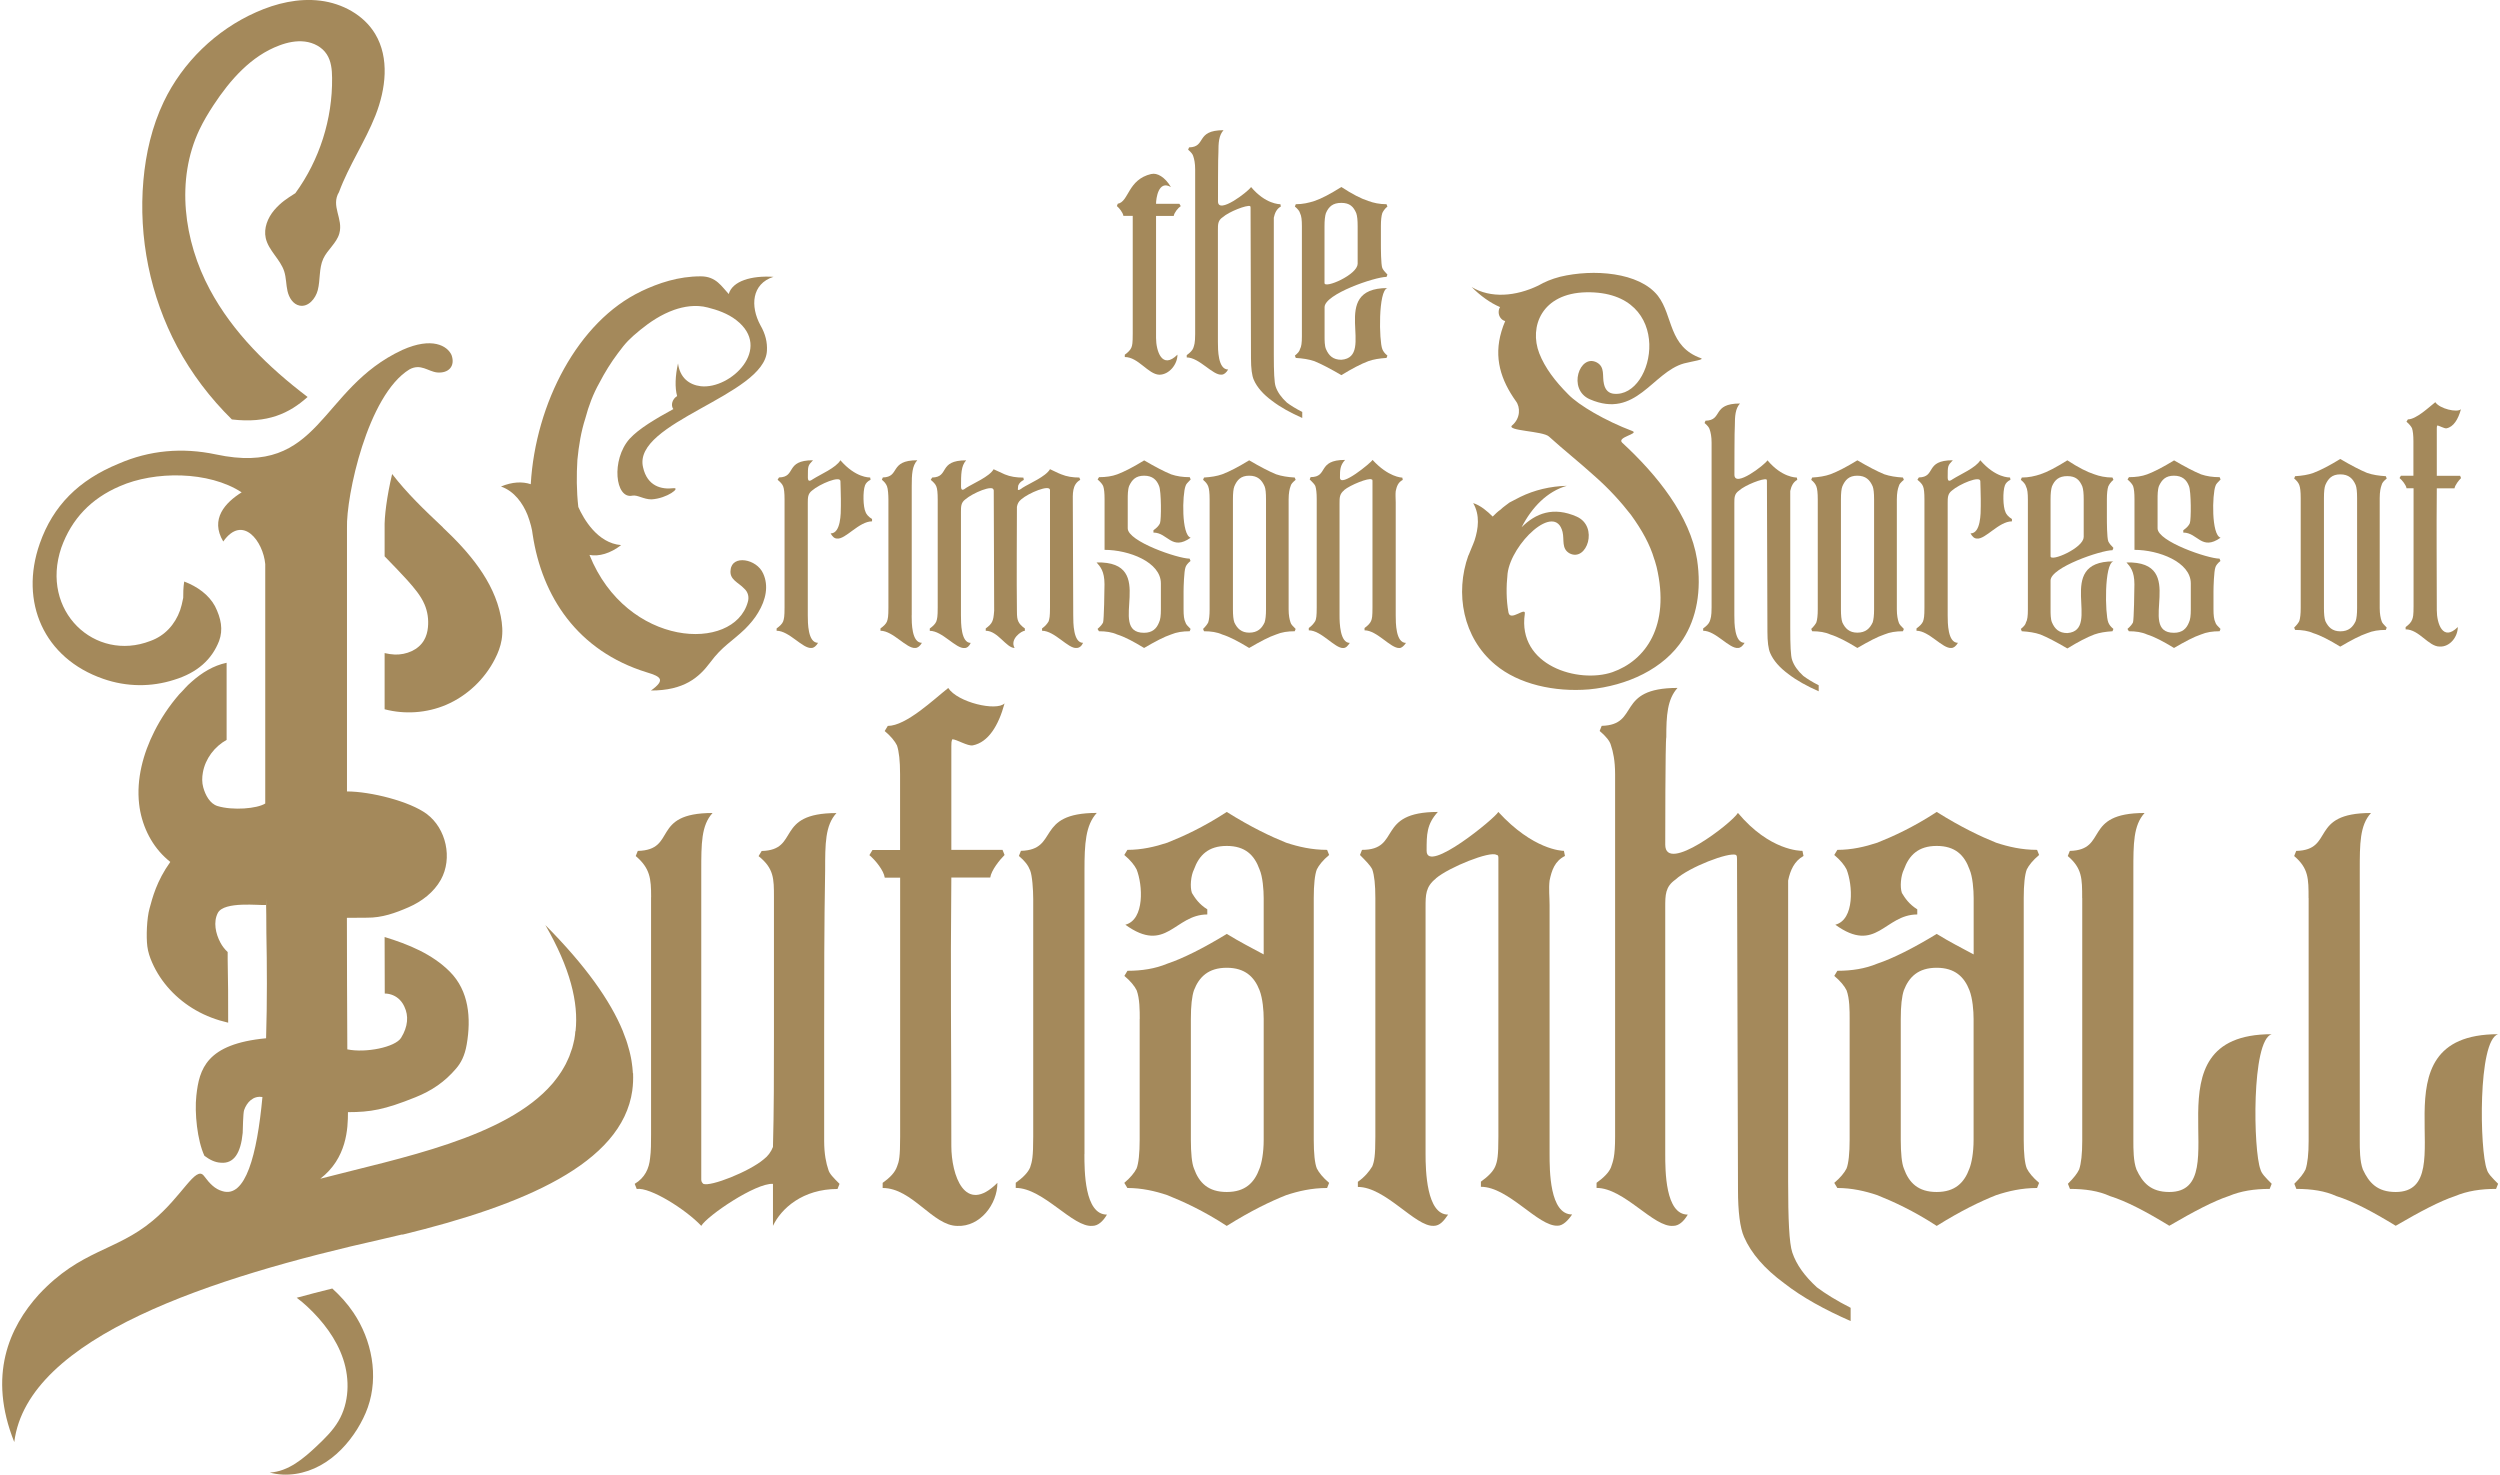 <?xml version="1.0" encoding="UTF-8"?>
<svg id="Ebene_1" data-name="Ebene 1" xmlns="http://www.w3.org/2000/svg" version="1.1" viewBox="0 0 356 210">
  <defs>
    <style>
      .cls-1 {
        fill: #a4895b;
        stroke-width: 0px;
      }
    </style>
  </defs>
  <path class="cls-1" d="M335.65,70.93c0-.93-.07-1.52-.2-1.86-.4-.93-1-1.52-2.19-1.52s-1.73.6-2.13,1.52c-.13.33-.2.93-.2,1.86v15.65c0,.86.06,1.46.2,1.86.4.86,1,1.46,2.13,1.46,1.19,0,1.79-.6,2.19-1.46.13-.4.2-1,.2-1.86v-15.65ZM327.62,70.93c0-.93-.07-1.52-.2-1.86-.13-.33-.33-.6-.73-.93l.13-.33c1-.06,1.86-.2,2.59-.46,1.06-.4,2.32-1.06,3.84-1.99,1.59.93,2.86,1.59,3.84,1.99.8.27,1.65.4,2.65.46l.13.33c-.4.33-.66.6-.73.93-.13.33-.27.93-.27,1.86v15.65c0,.86.13,1.46.27,1.86.07.27.33.53.73.93l-.13.33c-1,0-1.86.13-2.65.46-1,.33-2.26,1-3.84,1.92-1.52-.93-2.78-1.59-3.84-1.92-.73-.33-1.59-.46-2.59-.46l-.13-.33c.4-.4.6-.67.73-.93.13-.4.2-1,.2-1.86v-15.65Z"/>
  <path class="cls-1" d="M343.67,67.75v-4.91c0-.86-.07-1.46-.2-1.86-.13-.27-.4-.6-.79-.93l.2-.33c1.19,0,2.99-1.73,3.91-2.45.6.93,3.11,1.53,3.65,1-.4,1.46-1.06,2.52-2.05,2.72-.33.06-1.06-.4-1.33-.4-.06.13-.06.27-.06.46v6.7h3.32l.13.33c-.33.33-.86,1-.93,1.46h-2.52c-.06,6.64,0,10.67,0,17.37,0,1.86.86,4.51,2.99,2.38,0,1.4-1.13,2.86-2.59,2.78-1.59,0-2.92-2.45-4.84-2.45v-.33c.46-.33.79-.67.93-1.06.13-.33.2-.6.2-1.92v-16.78h-1c-.07-.46-.6-1.13-1-1.46l.2-.33h1.79-.01Z"/>
  <path class="cls-1" d="M92.72,127.73c0-2.62-.14-4.08-2.19-5.83l.29-.73c5.69-.14,1.75-5.4,10.65-5.4-1.61,1.75-1.61,4.38-1.61,8.17v44.05c0,.29.14.44.29.59,1.02.44,6.56-1.75,8.61-3.5.58-.44,1.02-1.02,1.31-1.75.14-5.11.14-10.5.14-15.9v-19.69c0-2.62,0-4.08-2.19-5.83l.44-.73c5.54-.14,1.75-5.4,10.65-5.4-1.61,1.75-1.61,4.38-1.61,8.17-.14,7.88-.14,15.61-.14,23.49v15.02c0,1.89.29,3.21.59,4.08.14.59.73,1.17,1.6,2.04l-.29.73c-4.96,0-8.02,2.78-9.19,5.25v-5.98c-2.48-.14-9.34,4.53-10.21,5.98-2.19-2.33-7.29-5.54-9.19-5.25l-.29-.73c1.46-.87,2.05-2.19,2.19-3.65.14-1.02.14-2.19.14-3.35v-33.84l.02.02v-.03Z"/>
  <path class="cls-1" d="M128.17,121.03v-10.8c0-1.89-.15-3.21-.44-4.08-.29-.59-.87-1.32-1.75-2.05l.44-.73c2.62,0,6.56-3.79,8.61-5.4,1.32,2.05,6.86,3.35,8.02,2.19-.87,3.21-2.33,5.54-4.52,5.98-.73.14-2.33-.87-2.92-.87-.14.29-.14.58-.14,1.02v14.73h7.29l.29.73c-.73.73-1.89,2.19-2.04,3.21h-5.54c-.14,14.59,0,23.49,0,38.22,0,4.08,1.89,9.92,6.56,5.26,0,3.06-2.48,6.27-5.69,6.13-3.5,0-6.42-5.4-10.65-5.4v-.73c1.02-.73,1.75-1.46,2.05-2.33.29-.73.44-1.32.44-4.23v-36.9h-2.19c-.14-1.02-1.32-2.48-2.19-3.21l.44-.73h3.94-.02.01Z"/>
  <path class="cls-1" d="M154.42,164.35c0,2.33,0,8.61,3.21,8.61-.59,1.02-1.32,1.6-2.05,1.6-2.78.29-7-5.4-10.94-5.4v-.73c1.02-.73,1.75-1.46,2.05-2.19.29-.87.44-1.46.44-4.38v-33.84c0-1.32-.14-3.35-.44-4.08-.29-.73-.73-1.32-1.6-2.05l.29-.73c5.54-.15,1.89-5.4,10.8-5.4-1.6,1.75-1.75,4.38-1.75,8.17v40.41h0Z"/>
  <path class="cls-1" d="M179.95,145.1c0-1.17-.14-2.92-.59-4.08-.73-1.89-2.05-3.21-4.67-3.21s-3.94,1.31-4.67,3.21c-.29.87-.44,2.19-.44,4.08v17.21c0,1.89.14,3.35.44,4.08.73,2.05,2.04,3.35,4.67,3.35s3.94-1.32,4.67-3.35c.29-.73.59-2.19.59-4.08v-17.21ZM162.3,145.1c0-1.17,0-2.92-.44-4.08-.29-.59-.87-1.32-1.75-2.05l.44-.73c2.05,0,3.94-.29,5.69-1.02,2.19-.73,5.11-2.19,8.46-4.23,1.89,1.17,3.65,2.05,5.25,2.92v-8.02c0-1.17-.14-3.06-.59-4.08-.73-2.05-2.05-3.35-4.67-3.35s-3.94,1.32-4.67,3.35c-.44.87-.59,2.48-.29,3.35.44.73,1.02,1.6,2.19,2.33v.73c-4.67,0-5.83,5.69-11.67,1.46,2.78-.73,2.48-5.69,1.6-7.88-.29-.58-.87-1.32-1.75-2.05l.44-.73c2.05,0,3.94-.44,5.69-1.02,2.19-.87,5.11-2.19,8.46-4.38,3.5,2.19,6.27,3.5,8.46,4.38,1.75.58,3.65,1.02,5.83,1.02l.29.73c-.88.73-1.46,1.46-1.75,2.05-.29.73-.44,2.19-.44,4.08v34.43c0,1.89.14,3.35.44,4.08.29.58.87,1.31,1.75,2.05l-.29.73c-2.19,0-4.08.44-5.83,1.02-2.19.87-4.96,2.19-8.46,4.38-3.35-2.19-6.27-3.5-8.46-4.38-1.75-.59-3.65-1.02-5.69-1.02l-.44-.73c.87-.73,1.46-1.46,1.75-2.05.29-.73.44-2.19.44-4.08v-17.21h.02-.01Z"/>
  <path class="cls-1" d="M204.46,125.11c-1.46,1.17-1.46,2.33-1.46,4.08v35.16c0,2.33.14,8.61,3.21,8.61-.59.87-1.17,1.6-2.05,1.6-2.62.14-6.86-5.54-10.8-5.54v-.73c1.02-.73,1.6-1.46,2.05-2.19.29-.73.44-1.46.44-4.23v-33.99c0-1.89-.14-3.21-.44-4.08-.29-.58-.88-1.17-1.75-2.05l.29-.73c5.69,0,1.89-5.4,10.8-5.4-1.6,1.75-1.6,3.21-1.6,5.54,0,3.35,9.78-4.67,10.21-5.54,4.96,5.4,9.05,5.54,9.34,5.54l.15.73c-1.46.73-1.89,2.05-2.19,3.5-.14,1.17,0,2.34,0,3.5v35.44c0,2.33,0,8.61,3.21,8.61-.59.87-1.32,1.6-2.05,1.6-2.78.14-7-5.54-10.94-5.54v-.73c1.02-.73,1.75-1.46,2.05-2.19s.44-1.46.44-4.23v-39.68c0-.14,0-.44-.29-.44-.88-.58-6.72,1.75-8.61,3.35"/>
  <path class="cls-1" d="M238.59,125.25c-1.46,1.02-1.46,2.19-1.46,3.94v35.16c0,2.33,0,8.61,3.21,8.61-.59,1.02-1.32,1.6-2.05,1.6-2.78.29-7-5.4-10.94-5.4v-.73c1.02-.73,1.75-1.46,2.05-2.19.29-.87.59-1.46.59-4.38v-51.64c0-1.89-.29-3.21-.59-4.08-.14-.59-.73-1.32-1.61-2.05l.29-.73c5.54-.14,1.89-5.4,10.8-5.4-1.46,1.61-1.6,3.94-1.6,7-.15.44-.15,15.02-.15,15.32,0,4.22,9.48-3.06,10.35-4.52,4.53,5.4,8.9,5.4,9.19,5.4l.15.73c-1.32.73-1.89,2.05-2.19,3.5v42.89c0,5.4.15,8.75.59,10.07.59,1.75,1.75,3.35,3.5,4.96,1.17.88,2.78,1.89,4.81,2.92v1.89c-3.65-1.61-6.86-3.35-9.48-5.4-2.78-2.05-4.67-4.23-5.69-6.56-.59-1.32-.87-3.65-.87-6.71l-.14-47.12c0-.29,0-.44-.14-.59-1.02-.44-6.71,1.75-8.61,3.5"/>
  <path class="cls-1" d="M281.04,145.1c0-1.17-.14-2.92-.59-4.08-.73-1.89-2.05-3.21-4.67-3.21s-3.94,1.31-4.67,3.21c-.29.87-.44,2.19-.44,4.08v17.21c0,1.89.14,3.35.44,4.08.73,2.05,2.05,3.35,4.67,3.35s3.94-1.32,4.67-3.35c.29-.73.59-2.19.59-4.08v-17.21ZM263.39,145.1c0-1.17,0-2.92-.44-4.08-.29-.59-.87-1.32-1.75-2.05l.44-.73c2.05,0,3.94-.29,5.69-1.02,2.19-.73,5.11-2.19,8.46-4.23,1.89,1.17,3.65,2.05,5.26,2.92v-8.02c0-1.17-.14-3.06-.59-4.08-.73-2.05-2.05-3.35-4.67-3.35s-3.94,1.32-4.67,3.35c-.44.87-.59,2.48-.29,3.35.44.73,1.02,1.6,2.19,2.33v.73c-4.67,0-5.83,5.69-11.67,1.46,2.78-.73,2.48-5.69,1.6-7.88-.29-.58-.87-1.32-1.75-2.05l.44-.73c2.05,0,3.94-.44,5.69-1.02,2.19-.87,5.11-2.19,8.46-4.38,3.5,2.19,6.27,3.5,8.46,4.38,1.75.58,3.65,1.02,5.83,1.02l.29.73c-.87.73-1.46,1.46-1.75,2.05-.29.73-.44,2.19-.44,4.08v34.43c0,1.89.14,3.35.44,4.08.29.58.87,1.31,1.75,2.05l-.29.73c-2.19,0-4.08.44-5.83,1.02-2.19.87-4.96,2.19-8.46,4.38-3.35-2.19-6.27-3.5-8.46-4.38-1.75-.59-3.65-1.02-5.69-1.02l-.44-.73c.87-.73,1.46-1.46,1.75-2.05.29-.73.44-2.19.44-4.08v-17.21h0Z"/>
  <path class="cls-1" d="M296.5,127.88c0-2.78,0-4.23-2.05-5.98l.29-.73c5.54-.14,1.75-5.4,10.65-5.4-1.6,1.75-1.6,4.38-1.6,8.17v38.51c0,1.17,0,2.92.44,4.08.87,1.89,2.05,3.21,4.67,3.21,10.07,0-3.94-22.47,14.59-22.47-2.92.87-2.62,16.63-1.6,19.26.14.58.73,1.17,1.6,2.04l-.29.73c-2.19,0-4.08.29-5.83,1.02-2.19.73-4.96,2.19-8.46,4.23-3.35-2.05-6.13-3.5-8.46-4.23-1.6-.73-3.5-1.02-5.69-1.02l-.29-.73c.87-.87,1.32-1.46,1.6-2.04.29-.88.44-2.19.44-4.08v-34.57h-.01Z"/>
  <path class="cls-1" d="M328.74,127.88c0-2.78,0-4.23-2.05-5.98l.29-.73c5.54-.14,1.75-5.4,10.65-5.4-1.6,1.75-1.6,4.38-1.6,8.17v38.51c0,1.17,0,2.92.44,4.08.87,1.89,2.05,3.21,4.67,3.21,10.07,0-3.94-22.47,14.59-22.47-2.92.87-2.62,16.63-1.6,19.26.14.58.73,1.17,1.6,2.04l-.29.73c-2.19,0-4.08.29-5.83,1.02-2.19.73-4.96,2.19-8.46,4.23-3.35-2.05-6.13-3.5-8.46-4.23-1.6-.73-3.5-1.02-5.69-1.02l-.29-.73c.87-.87,1.32-1.46,1.6-2.04.29-.88.44-2.19.44-4.08v-34.57h-.01Z"/>
  <path class="cls-1" d="M91.3,41.48c2.52-1.19,5.3-2.13,8.49-2.13,2.19,0,2.98,1.46,3.98,2.52.53-1.86,3.25-2.65,6.37-2.45-3.11,1-3.32,4.18-1.86,6.89.73,1.26,1,2.45.93,3.65-.33,6.37-19.17,10.15-17.64,16.58.6,2.72,2.65,3.18,4.31,2.98,1.13-.13-.86,1.46-3.11,1.59-1.13,0-1.99-.67-2.72-.53-2.45.53-3.05-5.11-.4-8.09,1.33-1.46,3.72-2.86,6.24-4.24-.13-.13-.2-.4-.2-.6,0-.53.33-1,.73-1.26-.33-1.19-.27-2.86.13-4.64.27,2.05,1.59,3.05,3.25,3.25,4.24.46,10.28-5.37,5.04-9.42-1.19-.93-2.72-1.46-4.05-1.79-1.73-.46-3.45-.13-4.78.33-1.86.66-3.45,1.73-4.84,2.86-1.53,1.26-2.05,1.79-3.18,3.32-1,1.33-1.86,2.72-2.65,4.24-.86,1.52-1.52,3.25-1.99,5.04-.6,1.86-.93,3.84-1.13,5.91-.13,2.13-.13,4.38.13,6.7.73,1.65,2.72,5.17,6.1,5.43-1.52,1.19-3.18,1.66-4.51,1.4,5.3,13.2,20.56,13.93,22.55,6.7.2-.67.06-1.4-.53-1.92-.8-.86-2.13-1.26-1.92-2.65.2-2.19,3.72-1.59,4.64.53.79,1.73.4,3.72-.73,5.57-.46.79-1.13,1.59-1.86,2.32-1.86,1.79-3.25,2.45-4.97,4.78-1.59,2.12-3.71,3.98-8.42,3.98,2.13-1.53,1.4-1.99-.6-2.59-9.88-3.05-14.92-10.81-16.25-19.63-.06-.67-.33-1.73-.73-2.78-.67-1.65-1.86-3.38-3.78-4.05,1.59-.67,3.05-.73,4.24-.33.67-11.54,6.77-23.21,15.72-27.46"/>
  <path class="cls-1" d="M123.25,72.91c.13.33.4.67.93,1v.33c-1.86,0-3.78,2.59-4.97,2.45-.4,0-.66-.27-.93-.73,1.46,0,1.46-2.85,1.46-3.91v-1c0-.6-.06-2.32-.06-2.52,0-.86-2.98.4-4.05,1.33-.6.46-.6,1-.6,1.79v15.98c0,1.06,0,3.91,1.46,3.91-.27.46-.6.73-.93.73-1.26.13-3.18-2.45-4.97-2.45v-.33c.46-.33.8-.66.93-1,.13-.4.2-.67.2-1.99v-15.39c0-.93-.07-1.53-.2-1.86s-.4-.6-.79-.93l.2-.33c2.52-.06.8-2.45,4.84-2.45-.73.79-.73.73-.73,2.45,0,.73.4.46.79.2.93-.6,3.25-1.59,3.84-2.65,2.19,2.52,4.11,2.45,4.24,2.45l.06.33c-.4.2-.66.46-.79.79-.33.86-.27,3.11.07,3.78"/>
  <path class="cls-1" d="M129.82,87.63c0,1.06,0,3.91,1.46,3.91-.27.46-.6.73-.93.73-1.26.13-3.18-2.45-4.97-2.45v-.33c.46-.33.8-.66.93-1,.13-.4.2-.66.2-1.99v-15.39c0-.6-.06-1.52-.2-1.86-.13-.33-.33-.6-.73-.93l.13-.33c2.52-.06.86-2.45,4.91-2.45-.73.8-.79,1.99-.79,3.72v18.37h-.01Z"/>
  <path class="cls-1" d="M141.49,69.8c0-.86-2.99.4-4.05,1.33-.6.46-.6,1-.6,1.79v14.72c0,1.06,0,3.91,1.39,3.91-.2.46-.52.73-.86.73-1.26.13-3.18-2.45-4.97-2.45v-.33c.46-.33.79-.66.93-1,.13-.4.2-.67.2-1.99v-15.39c0-.93-.06-1.53-.2-1.86-.13-.33-.4-.6-.79-.93l.2-.33c2.52-.06.79-2.45,4.84-2.45-.73.8-.73,1.99-.73,3.72,0,.73.4.46.73.2.93-.6,3.32-1.59,3.91-2.65.6.27,1.13.53,1.59.73.79.33,1.65.46,2.65.46l.06.33c-.4.2-.66.46-.79.79,0,.06-.06.27-.06.6.13.13.4-.06.67-.27.93-.6,3.32-1.59,3.91-2.65.6.27,1.06.53,1.59.73.79.33,1.65.46,2.59.46l.13.33c-1.19.67-1.06,2.05-1.06,3.25l.06,16.05c0,1.06,0,3.91,1.4,3.91-.2.46-.53.73-.93.73-1.19.13-3.12-2.45-4.91-2.45v-.33c.46-.33.73-.66.93-1,.13-.4.2-.67.2-1.99v-16.71c0-.86-3.05.4-4.11,1.33-.4.33-.53.67-.6,1.06,0,2.32-.06,10.67,0,14.79,0,.93.06,1.19.2,1.52s.46.67.93,1v.33c-.46,0-2.19,1.19-1.46,2.45-1.19,0-2.39-2.45-4.11-2.45v-.33c.46-.33.79-.66.93-1s.2-.6.27-1.52c0-4.64-.06-13.53-.06-17.18"/>
  <path class="cls-1" d="M169.54,79.87c-.4.33-.67.67-.73.93-.2.53-.27,2.78-.27,3.38v2.59c0,.86.06,1.46.27,1.86.06.27.33.53.73.93l-.13.33c-1,0-1.86.13-2.65.46-1,.33-2.26,1-3.84,1.92-1.53-.93-2.78-1.59-3.84-1.92-.73-.33-1.59-.46-2.59-.46l-.2-.33c.46-.4.67-.67.79-.93.13-.4.2-4.57.2-5.43,0-1.86-.6-2.52-1.13-3.11,8.96-.2,1.33,10.02,6.76,10.02,1.19,0,1.79-.6,2.13-1.46.2-.4.27-1,.27-1.86v-3.71c0-3.05-4.57-4.78-8.02-4.78v-7.23c0-.86-.06-1.46-.2-1.86-.13-.27-.33-.53-.79-.93l.2-.33c1,0,1.86-.13,2.59-.4,1.06-.4,2.32-1.06,3.84-1.99,1.59.93,2.86,1.59,3.84,1.99.79.27,1.65.4,2.65.4l.13.33c-.4.4-.67.67-.73.93-.46,1.19-.6,6.96.73,7.36-2.72,1.92-3.25-.73-5.3-.73v-.33c.46-.33.79-.66.93-1,.2-.46.2-4.57-.13-5.31-.33-.86-.93-1.46-2.13-1.46s-1.73.6-2.13,1.46c-.2.53-.2,1.33-.2,1.86v4.18c0,1.86,7.16,4.31,8.81,4.31l.13.33h.01Z"/>
  <path class="cls-1" d="M180.28,71.12c0-.93-.06-1.52-.2-1.86-.4-.93-1-1.52-2.19-1.52s-1.73.6-2.12,1.52c-.13.33-.2.93-.2,1.86v15.65c0,.86.06,1.46.2,1.86.4.86,1,1.46,2.12,1.46,1.19,0,1.79-.6,2.19-1.46.13-.4.2-1,.2-1.86v-15.65ZM172.25,71.12c0-.93-.07-1.52-.2-1.86-.13-.33-.33-.6-.73-.93l.13-.33c1-.06,1.86-.2,2.59-.46,1.06-.4,2.32-1.06,3.84-1.99,1.59.93,2.86,1.59,3.84,1.99.79.27,1.65.4,2.65.46l.13.33c-.4.33-.67.6-.73.93-.13.33-.27.93-.27,1.86v15.65c0,.86.13,1.46.27,1.86.06.27.33.53.73.93l-.13.33c-1,0-1.86.13-2.65.46-1,.33-2.25,1-3.84,1.92-1.52-.93-2.78-1.59-3.84-1.92-.73-.33-1.59-.46-2.59-.46l-.13-.33c.4-.4.6-.67.73-.93.13-.4.2-1,.2-1.86v-15.65Z"/>
  <path class="cls-1" d="M191.42,69.8c-.67.53-.67,1.06-.67,1.86v15.98c0,1.06.06,3.91,1.46,3.91-.27.4-.53.73-.93.73-1.19.07-3.12-2.52-4.91-2.52v-.33c.46-.33.73-.67.93-1,.13-.33.2-.67.2-1.92v-15.45c0-.86-.07-1.46-.2-1.86-.13-.27-.4-.53-.8-.93l.13-.33c2.59,0,.86-2.45,4.91-2.45-.73.79-.73,1.46-.73,2.52,0,1.52,4.45-2.13,4.64-2.52,2.25,2.45,4.11,2.52,4.24,2.52l.06.33c-.66.33-.86.93-1,1.59-.06.53,0,1.06,0,1.59v16.12c0,1.06,0,3.91,1.46,3.91-.27.4-.6.73-.93.73-1.26.07-3.18-2.52-4.97-2.52v-.33c.46-.33.79-.67.93-1s.2-.67.2-1.92v-18.04c0-.06,0-.2-.13-.2-.4-.27-3.05.8-3.91,1.52"/>
  <path class="cls-1" d="M209.12,79.08c.27-.73.6-1.4.86-2.13.53-1.65.8-3.58-.2-5.31,1.06.33,2.05,1.19,2.78,1.92.33-.33.73-.73,1.13-1,.4-.4.86-.67,1.26-1,.53-.27,1-.53,1.52-.79,2.05-1,4.31-1.53,6.64-1.59-2.78.79-4.97,3.05-6.43,5.9,1.99-1.99,4.51-2.98,7.83-1.52,3.18,1.4,1.46,6.5-1,5.24-1.19-.67-.73-1.92-1-3.05-1.06-4.31-7.29,1.65-7.83,5.91-.2,1.86-.2,3.78.13,5.57.27,1.33,2.52-.93,2.32.2-1.06,7.36,7.62,9.94,12.47,8.29,4.71-1.65,8.29-6.56,6.3-14.99-.13-.4-.2-.8-.34-1.13-.6-2.05-1.73-4.11-3.32-6.3-1.39-1.79-3.11-3.71-5.24-5.57-2.05-1.86-4.31-3.65-6.43-5.57-.86-.8-6.16-.8-5.24-1.59,1.19-1,1.19-2.59.53-3.45-2.12-2.98-3.18-6.16-2.05-9.94.13-.46.33-1,.53-1.46-.53-.13-.93-.66-.93-1.26,0-.27.06-.53.2-.73-1.4-.6-2.78-1.59-4.05-2.86,2.72,1.65,6.3,1.33,9.48-.2.93-.53,1.86-.93,3.12-1.26,4.71-1.13,11.27-.67,13.93,2.72,2.19,2.86,1.46,7.23,6.16,8.89.4.2-1.13.4-2.45.73-4.51,1.26-6.83,7.96-13.4,5.11-3.25-1.4-1.46-6.56,1-5.24,1.19.67.73,1.92,1,3.05.2.93.73,1.33,1.4,1.4,5.91.6,8.89-14.66-3.91-14.45-6.37.13-8.16,4.91-6.7,8.69.8,2.05,2.26,3.98,4.11,5.83,1.53,1.59,5.3,3.78,9.15,5.24,1,.4-2.26.86-1.46,1.65,4.97,4.58,9.68,10.42,10.67,16.64.67,4.44-.07,8.35-1.99,11.34-2.72,4.24-7.96,6.64-13.4,7.16-4.91.4-10.02-.73-13.33-3.51-4.64-3.84-5.77-10.21-3.84-15.58"/>
  <path class="cls-1" d="M247.64,69.86c-.67.46-.67,1-.67,1.79v15.98c0,1.06,0,3.91,1.46,3.91-.27.46-.6.73-.93.73-1.26.13-3.18-2.45-4.97-2.45v-.33c.46-.33.8-.66.93-1,.13-.4.27-.67.27-1.99v-23.47c0-.86-.13-1.46-.27-1.86-.06-.27-.33-.6-.73-.93l.13-.33c2.52-.06.86-2.45,4.91-2.45-.66.73-.73,1.79-.73,3.18-.06.2-.06,6.83-.06,6.96,0,1.92,4.31-1.4,4.71-2.05,2.05,2.45,4.05,2.45,4.18,2.45l.06.33c-.6.33-.86.93-1,1.59v19.5c0,2.45.06,3.98.27,4.57.27.79.79,1.53,1.59,2.26.53.4,1.26.86,2.19,1.33v.86c-1.65-.73-3.12-1.53-4.31-2.45-1.26-.93-2.13-1.92-2.59-2.98-.27-.6-.4-1.65-.4-3.05l-.07-21.42c0-.13,0-.2-.06-.27-.46-.2-3.05.8-3.91,1.59"/>
  <path class="cls-1" d="M266.87,71.12c0-.93-.07-1.52-.2-1.86-.4-.93-1-1.52-2.19-1.52s-1.73.6-2.13,1.52c-.13.33-.2.93-.2,1.86v15.65c0,.86.06,1.46.2,1.86.4.86,1,1.46,2.13,1.46,1.19,0,1.79-.6,2.19-1.46.13-.4.2-1,.2-1.86v-15.65ZM258.85,71.12c0-.93-.07-1.52-.2-1.86-.13-.33-.33-.6-.73-.93l.13-.33c1-.06,1.86-.2,2.59-.46,1.07-.4,2.32-1.06,3.85-1.99,1.59.93,2.86,1.59,3.84,1.99.8.27,1.65.4,2.65.46l.13.33c-.4.33-.67.6-.73.93-.13.33-.27.93-.27,1.86v15.65c0,.86.13,1.46.27,1.86.07.27.33.53.73.93l-.13.33c-1,0-1.86.13-2.65.46-1,.33-2.25,1-3.84,1.92-1.52-.93-2.78-1.59-3.85-1.92-.73-.33-1.59-.46-2.59-.46l-.13-.33c.4-.4.6-.67.73-.93.13-.4.2-1,.2-1.86v-15.65Z"/>
  <path class="cls-1" d="M285.57,72.91c.13.33.4.67.93,1v.33c-1.86,0-3.78,2.59-4.97,2.45-.4,0-.66-.27-.93-.73,1.46,0,1.46-2.85,1.46-3.91v-1c0-.6-.06-2.32-.06-2.52,0-.86-2.99.4-4.05,1.33-.6.46-.6,1-.6,1.79v15.98c0,1.06,0,3.91,1.46,3.91-.27.46-.6.73-.93.73-1.26.13-3.18-2.45-4.97-2.45v-.33c.46-.33.79-.66.93-1,.13-.4.2-.67.2-1.99v-15.39c0-.93-.06-1.53-.2-1.86-.13-.33-.4-.6-.8-.93l.2-.33c2.52-.06.79-2.45,4.84-2.45-.73.79-.73.73-.73,2.45,0,.73.4.46.79.2.93-.6,3.25-1.59,3.85-2.65,2.19,2.52,4.11,2.45,4.24,2.45l.06.33c-.4.2-.66.46-.79.79-.33.86-.27,3.11.07,3.78"/>
  <path class="cls-1" d="M296.72,76.49v-5.37c0-.86-.06-1.46-.2-1.86-.4-.93-.93-1.46-2.13-1.46s-1.79.53-2.19,1.46c-.13.4-.2,1-.2,1.86v8.09c0,.86,4.71-1.19,4.71-2.72M292,82.66v4.18c0,.53,0,1.33.2,1.79.4.93,1,1.52,2.19,1.52,5.04-.4-2.05-10.21,6.56-10.21-1.33.33-1.19,7.56-.73,8.69.13.33.33.6.73.93l-.13.33c-1,.06-1.86.2-2.59.46-1.06.4-2.32,1.06-3.84,1.99-1.59-.93-2.85-1.59-3.84-1.99-.79-.27-1.65-.4-2.65-.46l-.13-.33c.4-.33.66-.6.73-.93.2-.33.27-.93.27-1.79v-15.72c0-.86-.06-1.46-.27-1.86-.06-.27-.33-.6-.73-.93l.13-.33c1,0,1.86-.2,2.65-.46,1-.33,2.26-1,3.84-1.99,1.52,1,2.78,1.65,3.84,1.99.73.27,1.59.46,2.59.46l.13.33c-.4.33-.6.66-.73.93-.13.4-.2,1-.2,1.86v2.59c0,.53,0,2.86.2,3.38.13.27.33.53.73.93l-.13.33c-1.65,0-8.82,2.45-8.82,4.31"/>
  <path class="cls-1" d="M316.2,79.87c-.4.33-.67.67-.73.93-.2.53-.27,2.78-.27,3.38v2.59c0,.86.07,1.46.27,1.86.06.27.33.53.73.93l-.13.33c-1,0-1.86.13-2.65.46-1,.33-2.26,1-3.84,1.92-1.52-.93-2.78-1.59-3.84-1.92-.73-.33-1.59-.46-2.59-.46l-.2-.33c.46-.4.66-.67.79-.93.13-.4.2-4.57.2-5.43,0-1.86-.6-2.52-1.13-3.11,8.96-.2,1.33,10.02,6.76,10.02,1.19,0,1.79-.6,2.13-1.46.2-.4.27-1,.27-1.86v-3.71c0-3.05-4.58-4.78-8.02-4.78v-7.23c0-.86-.06-1.46-.2-1.86-.13-.27-.33-.53-.79-.93l.2-.33c1,0,1.86-.13,2.59-.4,1.06-.4,2.32-1.06,3.84-1.99,1.59.93,2.86,1.59,3.84,1.99.79.27,1.65.4,2.65.4l.13.33c-.4.4-.67.67-.73.93-.46,1.19-.6,6.96.73,7.36-2.72,1.92-3.25-.73-5.31-.73v-.33c.46-.33.79-.66.93-1,.2-.46.2-4.57-.13-5.31-.33-.86-.93-1.46-2.13-1.46s-1.73.6-2.13,1.46c-.2.53-.2,1.33-.2,1.86v4.18c0,1.86,7.16,4.31,8.82,4.31l.13.33h.01Z"/>
  <path class="cls-1" d="M163.96,24.78c.79-.2,1.92.4,2.78,1.86-1.79-1.06-2.12,1.65-2.12,2.38h3.32l.2.33c-.4.27-.93.93-1,1.4h-2.52v17.37c0,1.86.86,4.57,3.05,2.38,0,1.4-1.19,2.86-2.59,2.86-1.59-.06-2.99-2.52-4.91-2.52v-.33c.46-.33.79-.67.93-1s.2-.66.2-1.99v-16.78h-1.33c-.06-.46-.6-1.13-.93-1.4l.13-.33c1.59-.27,1.4-3.45,4.78-4.24"/>
  <path class="cls-1" d="M174.1,30.94c-.67.46-.67,1-.67,1.79v15.98c0,1.06,0,3.91,1.46,3.91-.27.46-.6.73-.93.73-1.26.13-3.18-2.45-4.97-2.45v-.33c.46-.33.8-.66.93-1,.13-.4.27-.67.27-1.99v-23.47c0-.86-.13-1.46-.27-1.86-.06-.27-.33-.6-.73-.93l.13-.33c2.52-.06.86-2.45,4.91-2.45-.67.73-.73,1.79-.73,3.18-.06.2-.06,6.83-.06,6.96,0,1.92,4.31-1.4,4.71-2.05,2.05,2.45,4.05,2.45,4.18,2.45l.06.33c-.6.33-.86.93-1,1.59v19.5c0,2.45.06,3.98.27,4.57.27.79.8,1.53,1.59,2.26.53.4,1.26.86,2.19,1.33v.86c-1.65-.73-3.11-1.53-4.31-2.45-1.26-.93-2.13-1.92-2.59-2.98-.27-.6-.4-1.65-.4-3.05l-.06-21.42c0-.13,0-.2-.06-.27-.46-.2-3.05.8-3.91,1.59"/>
  <path class="cls-1" d="M193.33,37.58v-5.37c0-.86-.06-1.46-.2-1.86-.4-.93-.93-1.46-2.13-1.46s-1.79.53-2.19,1.46c-.13.4-.2,1-.2,1.86v8.09c0,.86,4.71-1.19,4.71-2.72M188.62,43.74v4.18c0,.53,0,1.33.2,1.79.4.93,1,1.52,2.19,1.52,5.04-.4-2.05-10.21,6.56-10.21-1.33.33-1.19,7.56-.73,8.69.13.33.33.6.73.93l-.13.33c-1,.06-1.86.2-2.59.46-1.06.4-2.32,1.06-3.84,1.99-1.59-.93-2.86-1.59-3.84-1.99-.8-.27-1.65-.4-2.65-.46l-.13-.33c.4-.33.66-.6.73-.93.2-.33.27-.93.27-1.79v-15.72c0-.86-.06-1.46-.27-1.86-.06-.27-.33-.6-.73-.93l.13-.33c1,0,1.86-.2,2.65-.46,1-.33,2.26-1,3.84-1.99,1.53,1,2.78,1.65,3.84,1.99.73.27,1.59.46,2.59.46l.13.33c-.4.33-.6.66-.73.93-.13.4-.2,1-.2,1.86v2.59c0,.53,0,2.86.2,3.38.13.27.33.53.73.93l-.13.33c-1.65,0-8.82,2.45-8.82,4.31"/>
  <path class="cls-1" d="M43.79,56.52c-5.56-4.22-10.63-9.16-13.91-15.29-3.73-6.95-4.86-15.63-1.49-22.75.58-1.22,1.27-2.37,2.01-3.5,2.36-3.59,5.35-7.01,9.38-8.51,1.16-.44,2.41-.7,3.64-.55s2.44.77,3.11,1.81c.64.98.75,2.2.76,3.37.07,5.84-1.79,11.69-5.23,16.41-1.21.76-2.07,1.32-3.01,2.41-.93,1.1-1.52,2.58-1.21,3.98.39,1.77,2.07,3.01,2.63,4.74.29.91.26,1.89.47,2.81.21.93.79,1.89,1.73,2.07,1.23.24,2.27-.99,2.58-2.2.38-1.47.15-3.09.78-4.47.6-1.3,1.9-2.22,2.29-3.6.6-2.12-1.26-3.89-.04-5.91,1.4-3.78,3.71-7.16,5.19-10.91,1.47-3.74,2.02-8.17-.05-11.61-1.63-2.7-4.67-4.33-7.79-4.72-3.12-.39-6.29.36-9.16,1.64-5.71,2.53-10.47,7.14-13.16,12.77-1.67,3.5-2.55,7.33-2.89,11.18-.72,8.14.97,16.48,4.82,23.7,2.04,3.82,4.69,7.3,7.78,10.34,5.09.6,8.18-.87,10.78-3.2"/>
  <path class="cls-1" d="M47.29,183.49c-1.68.42-3.37.85-5.04,1.31.53.39,1.04.82,1.52,1.27,2.22,2.08,4.14,4.58,5.1,7.47s.86,6.22-.68,8.83c-.78,1.33-1.9,2.43-3.02,3.49-1.92,1.82-4.11,3.69-6.76,3.83,2.4.66,5.03.19,7.2-1.01,2.18-1.19,3.94-3.07,5.26-5.18.6-.98,1.13-2.01,1.51-3.1,1.56-4.45.58-9.57-2.05-13.48-.86-1.28-1.89-2.42-3.03-3.45"/>
  <path class="cls-1" d="M90.12,152.83c0-.1,0-.2-.02-.31-.03-.36-.06-.73-.12-1.1-.02-.13-.04-.28-.06-.41-.04-.28-.11-.57-.17-.86-.04-.16-.07-.33-.12-.5-.09-.34-.19-.68-.29-1.02-.05-.17-.11-.33-.16-.5-.13-.38-.28-.77-.44-1.17-.02-.04-.03-.08-.04-.12h0c-1.8-4.38-5.35-9.38-11.04-15.11,3.53,6.1,4.75,11.05,4.3,15.11h-.03c-.02.36-.06.71-.13,1.08,0,.04,0,.09-.02.12,0,.03-.02.05-.02.08-.08.39-.18.77-.28,1.14-.03.09-.05.16-.09.25-.1.31-.2.61-.32.91-.05.12-.11.24-.16.36-.11.25-.22.49-.34.73-.08.15-.17.3-.25.45-.11.19-.21.38-.33.56-.12.19-.24.37-.37.55-.09.13-.18.26-.28.39-.17.22-.35.44-.52.67-.05.07-.12.13-.17.2-6.64,7.71-21.7,10.57-33.04,13.52,3.79-2.92,3.94-7.15,3.94-9.48,3.19,0,5.19-.34,9.61-2.12,2.32-.93,4.18-2.19,5.8-4.1.66-.77,1.22-1.78,1.5-3.42.65-3.77.31-7.63-2.39-10.35-2.5-2.52-5.9-3.91-9.3-4.95,0,2.69,0,5.36.02,8.05.81,0,1.62.34,2.17.93.27.28.47.6.63.95.62,1.29.51,2.83-.47,4.42-.83,1.35-5.05,2.19-7.66,1.65-.04-6.25-.05-12.48-.06-18.73.13,0,2.79-.02,2.85-.02,2.16.02,4.06-.67,5.94-1.49,1.88-.82,3.59-2.13,4.59-3.92,1.69-3.05.77-7.28-2.01-9.36-2.45-1.82-8.01-3.2-11.36-3.21v-37.49c-.14-4.52,2.92-18.96,8.9-22.61,1.61-.87,2.62.29,3.94.44,1.6.14,2.62-.87,2.05-2.48-.59-1.32-2.78-2.62-7-.73-11.96,5.54-11.53,18.09-26.55,14.88-4.81-1.02-9.48-.59-13.86,1.32-5.69,2.33-9.34,5.98-11.23,11.38-2.92,8.32.59,16.34,9.05,19.26,3.35,1.17,6.86,1.17,10.07.14,3.35-1.02,5.4-2.92,6.42-5.54.59-1.6.29-3.21-.59-4.96-.87-1.6-2.48-2.78-4.38-3.5-.14.87-.14,1.75-.14,2.33-.14.73-.29,1.32-.44,1.75-.73,2.05-2.19,3.65-4.23,4.38-7.88,3.06-15.75-4.23-12.69-13.28,1.46-4.08,4.23-7,8.32-8.75,4.96-2.19,12.69-2.19,17.36.87-2.33,1.46-4.53,3.79-2.62,7,2.78-3.94,5.69,0,5.98,3.21v34.1c-1.17.74-4.62,1.02-6.8.36-1.09-.34-1.73-1.57-2.03-2.66-.19-.68-.18-1.41-.05-2.12.35-1.96,1.65-3.68,3.38-4.64v-10.98c-1.87.39-3.53,1.41-4.98,2.7-.82.7-.98,1.01-1.75,1.77-.03.03-.04.05-.07.08-1.37,1.59-2.54,3.34-3.49,5.22-1.61,3.19-2.57,6.8-2.17,10.34.32,2.84,1.59,5.61,3.65,7.56.25.24.52.47.79.69h0c-1.97,2.76-2.54,5.11-2.96,6.64-.38,1.36-.49,3.98-.31,5.39.1.79.36,1.57.68,2.29,1.25,2.86,3.5,5.24,6.21,6.79,1.44.83,3.01,1.41,4.62,1.78.02-3.16-.02-6.23-.07-8.98v-1.08c-.42-.39-.77-.84-1.04-1.35-.68-1.28-1.03-2.93-.36-4.22.89-1.7,5.98-1.04,6.86-1.13v-.9c.03,1.47.05,3.11.05,4.87.09,4.5.12,9.82-.04,15.01-8.51.8-9.52,4.38-9.93,8.17-.27,2.45.13,6.38,1.15,8.57.8.59,1.52.94,2.34.98,1.85.16,2.83-1.35,3.11-4.25.02-.47.05-2.8.2-3.24.38-1.1,1.29-2.09,2.61-1.86-.77,8.27-2.41,14.46-5.73,13.39-1.02-.29-1.75-1.02-2.62-2.19-1.17-1.46-3.06,2.92-7.29,6.42-5.25,4.38-10.21,4.08-16.2,10.5-4.23,4.67-7.29,11.53-3.5,21.01,1.89-15.02,28.3-23.49,52.37-28.89.97-.22,1.93-.44,2.89-.68v.04c17.18-4.18,31.28-10.1,32.75-20.53v-.03c.11-.78.14-1.6.11-2.44"/>
  <path class="cls-1" d="M63.08,75.11c-2.77-2.61-5.11-4.86-7.24-7.61-.76,3.21-1.12,6.11-1.07,7.73v3.99c1.24,1.28,2.53,2.61,3.25,3.42.93,1.06,1.88,2.13,2.43,3.42.44,1.02.6,2.15.49,3.26-.06.65-.23,1.29-.56,1.85-.81,1.4-2.53,2.08-4.14,2.04-.5-.02-.99-.1-1.47-.21v8c2.88.76,6.01.54,8.76-.63,2.99-1.28,5.49-3.65,6.96-6.55.44-.85.78-1.75.94-2.69.19-1.12.1-2.27-.12-3.38-.99-5.02-4.52-9.13-8.24-12.63"/>
</svg>